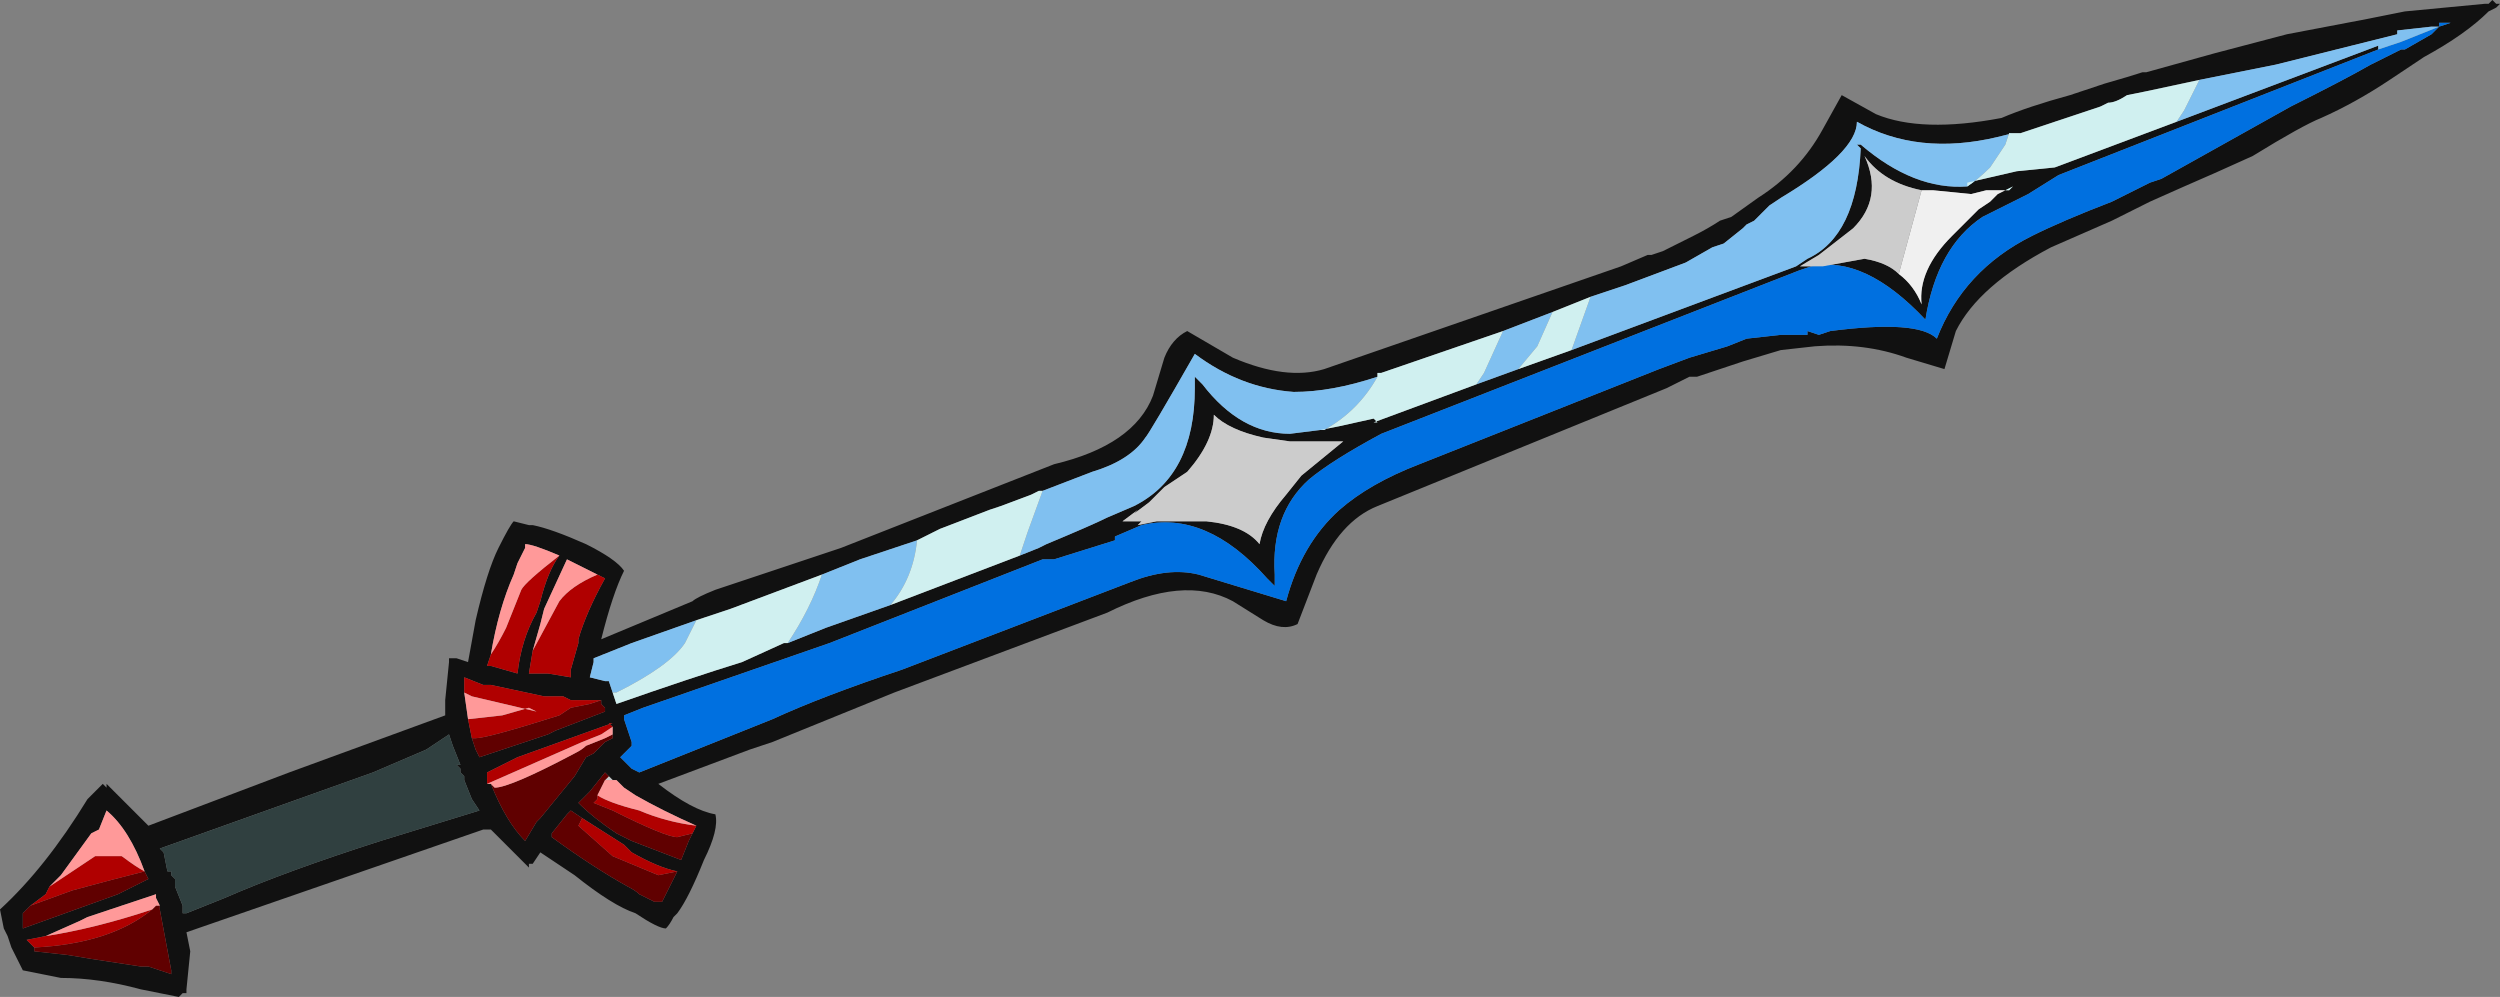 <?xml version="1.0" encoding="UTF-8" standalone="no"?>
<svg xmlns:ffdec="https://www.free-decompiler.com/flash" xmlns:xlink="http://www.w3.org/1999/xlink" ffdec:objectType="frame" height="91.7px" width="229.95px" xmlns="http://www.w3.org/2000/svg">
  <rect width="100%" height="100%" fill="#808080" stroke="none"/>
  <g transform="matrix(1.0, 0.0, 0.0, 1.0, 93.1, 55.3)">
    <use ffdec:characterId="1229" height="13.1" transform="matrix(7.0, 0.0, 0.0, 7.0, -93.1, -55.3)" width="32.85" xlink:href="#shape0"/>
  </g>
  <defs>
    <g id="shape0" transform="matrix(1.0, 0.0, 0.0, 1.0, 13.3, 7.9)">
      <path d="M0.1 -0.6 L0.35 -0.7 0.45 -0.75 Q1.05 -1.0 1.25 -1.1 L1.6 -1.25 Q2.4 -1.65 2.4 -2.8 L2.4 -2.95 2.5 -2.85 Q3.0 -2.2 3.65 -2.2 L4.05 -2.25 4.3 -2.3 4.75 -2.4 4.8 -2.35 4.75 -2.35 6.1 -2.85 6.65 -3.05 7.35 -3.3 10.3 -4.4 10.45 -4.5 Q11.1 -4.8 11.15 -5.95 L11.1 -6.0 11.15 -6.0 Q11.85 -5.4 12.55 -5.45 L12.55 -5.5 13.2 -5.65 13.7 -5.7 15.3 -6.3 17.95 -7.3 17.95 -7.25 13.75 -5.6 13.35 -5.35 12.75 -5.05 Q12.15 -4.65 12.0 -3.7 L12.0 -3.7 Q11.2 -4.55 10.5 -4.4 L10.35 -4.35 4.85 -2.2 Q4.2 -1.85 3.9 -1.6 3.4 -1.15 3.45 -0.35 L3.45 -0.2 3.35 -0.3 Q2.55 -1.2 1.7 -1.0 L1.35 -0.85 1.35 -0.8 0.55 -0.55 0.4 -0.55 -2.4 0.55 -4.85 1.4 -5.1 1.5 -5.1 1.55 -5.0 1.85 -5.0 1.9 -5.15 2.05 -5.0 2.2 -4.9 2.25 Q-4.65 2.15 -4.4 2.05 L-3.15 1.55 Q-2.5 1.25 -1.45 0.9 L1.55 -0.25 Q2.05 -0.45 2.45 -0.35 L3.6 0.0 Q3.8 -0.75 4.3 -1.2 4.7 -1.55 5.35 -1.8 L8.5 -3.05 8.9 -3.2 9.4 -3.35 9.65 -3.45 10.1 -3.5 10.45 -3.5 10.45 -3.55 10.6 -3.5 10.75 -3.55 Q11.9 -3.7 12.15 -3.45 12.5 -4.35 13.4 -4.8 13.8 -5.0 14.45 -5.25 L14.95 -5.5 15.1 -5.55 16.8 -6.5 Q17.5 -6.85 17.85 -7.05 L18.25 -7.25 18.3 -7.25 18.65 -7.45 18.75 -7.55 18.9 -7.6 18.75 -7.6 18.75 -7.55 18.65 -7.55 18.2 -7.5 18.2 -7.45 Q18.0 -7.4 16.6 -7.05 L15.6 -6.85 14.9 -6.7 14.65 -6.65 Q14.5 -6.55 14.4 -6.55 L14.3 -6.5 13.25 -6.15 13.15 -6.15 12.95 -6.1 Q11.9 -5.85 11.1 -6.3 11.1 -5.9 10.1 -5.3 L9.95 -5.2 9.85 -5.1 Q9.8 -5.05 9.75 -5.0 L9.65 -4.95 9.6 -4.9 9.35 -4.7 9.2 -4.65 8.85 -4.45 8.05 -4.15 7.6 -4.0 7.1 -3.8 6.45 -3.55 4.85 -3.0 4.8 -3.0 4.8 -2.95 Q4.2 -2.75 3.7 -2.75 3.0 -2.8 2.4 -3.25 1.8 -2.2 1.75 -2.15 1.55 -1.85 1.05 -1.7 L0.4 -1.45 0.35 -1.45 0.25 -1.4 -0.15 -1.25 -0.3 -1.2 -0.95 -0.95 -1.25 -0.8 -2.0 -0.55 -2.5 -0.35 -3.7 0.1 -4.15 0.25 -5.0 0.55 -5.5 0.75 -5.5 0.8 -5.55 1.0 -5.35 1.05 -5.3 1.05 -5.25 1.2 -5.2 1.35 Q-4.2 1.0 -3.55 0.8 L-3.0 0.55 -2.95 0.55 -2.45 0.35 -1.6 0.05 0.1 -0.6 M1.85 -2.7 L2.0 -3.2 Q2.1 -3.45 2.3 -3.55 L2.9 -3.2 Q3.6 -2.9 4.1 -3.05 L8.0 -4.4 8.35 -4.55 8.4 -4.55 8.55 -4.6 8.95 -4.8 Q9.15 -4.9 9.3 -5.0 L9.45 -5.05 9.8 -5.3 Q10.35 -5.65 10.65 -6.2 L10.9 -6.65 11.35 -6.4 Q11.95 -6.15 13.0 -6.35 13.35 -6.5 13.9 -6.65 L14.35 -6.8 Q14.7 -6.9 14.85 -6.95 L14.9 -6.95 15.8 -7.2 16.75 -7.45 17.8 -7.65 18.3 -7.75 19.35 -7.85 19.4 -7.85 19.45 -7.9 19.5 -7.85 19.55 -7.85 19.5 -7.8 19.4 -7.75 Q19.1 -7.45 18.55 -7.15 L18.1 -6.85 Q17.65 -6.55 17.2 -6.35 16.95 -6.25 16.3 -5.85 15.75 -5.6 15.4 -5.45 L14.95 -5.25 14.45 -5.0 13.65 -4.65 Q12.7 -4.15 12.4 -3.55 L12.25 -3.05 11.75 -3.2 Q11.2 -3.4 10.55 -3.35 L10.1 -3.3 9.6 -3.15 9.0 -2.95 8.9 -2.95 8.6 -2.8 4.8 -1.25 Q4.3 -1.05 4.0 -0.35 L3.75 0.3 Q3.55 0.4 3.3 0.25 L2.9 0.0 Q2.25 -0.35 1.25 0.15 L-1.55 1.2 -3.15 1.85 -3.45 1.95 -4.65 2.4 Q-4.2 2.75 -3.9 2.8 -3.85 3.0 -4.05 3.4 -4.25 3.9 -4.4 4.1 L-4.45 4.15 Q-4.5 4.25 -4.55 4.3 -4.65 4.3 -4.95 4.1 -5.25 4.0 -5.75 3.6 L-6.2 3.3 -6.3 3.45 -6.35 3.45 -6.35 3.5 -6.85 3.0 -6.95 3.0 -10.85 4.35 -10.8 4.6 -10.85 5.1 -10.85 5.15 -10.9 5.15 -10.95 5.2 -11.45 5.1 Q-12.0 4.95 -12.5 4.95 L-13.0 4.85 -13.15 4.55 -13.2 4.4 -13.25 4.3 -13.3 4.05 Q-12.7 3.5 -12.15 2.6 L-11.95 2.4 -11.9 2.45 -11.9 2.4 -11.35 2.95 -9.5 2.25 -7.45 1.5 -7.45 1.3 -7.4 0.8 -7.4 0.75 -7.3 0.75 -7.15 0.8 -7.05 0.25 Q-6.9 -0.4 -6.75 -0.7 -6.6 -1.0 -6.55 -1.05 L-6.35 -1.0 -6.3 -1.0 Q-6.05 -0.95 -5.6 -0.75 -5.2 -0.55 -5.1 -0.4 -5.25 -0.1 -5.4 0.5 L-4.2 0.0 Q-4.15 -0.05 -3.9 -0.15 L-2.25 -0.7 0.55 -1.8 Q1.6 -2.05 1.85 -2.7 M2.2 -1.05 L2.55 -1.05 Q3.05 -1.0 3.25 -0.75 3.3 -1.05 3.6 -1.4 L3.8 -1.65 4.35 -2.1 3.65 -2.1 3.3 -2.15 Q2.85 -2.25 2.65 -2.45 2.65 -2.1 2.3 -1.7 L2.0 -1.5 1.8 -1.3 1.6 -1.15 1.65 -1.2 1.45 -1.05 1.7 -1.05 1.65 -1.0 1.9 -1.05 2.2 -1.05 M11.95 -5.4 Q11.45 -5.5 11.2 -5.85 11.45 -5.3 11.05 -4.9 L10.6 -4.55 10.35 -4.4 10.65 -4.4 11.2 -4.5 Q11.5 -4.45 11.65 -4.3 11.85 -4.15 11.95 -3.9 11.9 -4.35 12.35 -4.8 L12.7 -5.15 12.85 -5.25 12.95 -5.35 13.05 -5.4 13.15 -5.45 13.1 -5.4 12.8 -5.4 12.6 -5.35 12.1 -5.4 11.95 -5.4 M-5.95 -0.6 Q-6.3 -0.75 -6.4 -0.75 L-6.4 -0.7 -6.5 -0.5 -6.55 -0.35 Q-6.75 0.1 -6.85 0.7 L-6.9 0.85 -6.85 0.85 -6.5 0.95 Q-6.45 0.5 -6.25 0.15 L-6.2 0.0 Q-6.1 -0.4 -5.95 -0.6 M-6.3 0.65 L-6.35 0.95 -6.1 0.95 -5.8 1.0 -5.8 0.9 -5.7 0.55 -5.7 0.5 Q-5.6 0.15 -5.35 -0.3 L-5.45 -0.35 -5.85 -0.55 -6.15 0.1 -6.2 0.3 -6.3 0.65 M-5.4 1.3 L-5.8 1.3 -5.9 1.25 -6.15 1.25 -6.85 1.1 -6.95 1.1 -7.2 1.0 -7.2 1.2 -7.15 1.55 -7.1 1.8 -7.05 1.95 -7.0 2.05 -6.1 1.75 -6.0 1.7 -5.35 1.45 -5.35 1.4 -5.4 1.35 -5.4 1.3 M-5.25 1.65 L-5.3 1.6 -5.25 1.6 -6.5 2.05 -6.9 2.25 -6.9 2.4 -6.85 2.4 Q-6.65 2.9 -6.4 3.15 L-6.25 2.9 -6.2 2.85 -5.75 2.3 -5.6 2.05 -5.5 2.0 -5.35 1.85 -5.25 1.8 -5.25 1.75 -5.25 1.65 M-5.3 2.3 L-5.35 2.25 -5.55 2.5 -5.7 2.65 Q-5.5 2.85 -5.2 3.05 L-5.0 3.15 -4.35 3.4 -4.25 3.15 -4.2 3.05 -4.15 2.95 Q-4.6 2.75 -4.95 2.55 L-5.1 2.45 -5.2 2.35 -5.25 2.35 -5.3 2.3 M-5.7 2.7 L-5.7 2.7 M-4.4 3.55 Q-4.65 3.5 -5.0 3.3 L-5.1 3.2 -5.65 2.85 -5.8 2.75 -5.85 2.8 -6.05 3.05 -6.05 3.1 Q-5.5 3.5 -5.05 3.75 -4.95 3.8 -4.9 3.85 L-4.7 3.95 -4.6 3.95 -4.4 3.55 M-6.4 0.9 L-6.4 0.9 M-7.7 1.95 L-8.4 2.25 -11.2 3.25 -11.15 3.3 -11.1 3.55 -11.05 3.55 -11.05 3.6 -11.0 3.65 -11.0 3.75 -10.9 4.0 -10.9 4.1 -10.85 4.1 -10.35 3.9 Q-9.55 3.55 -8.3 3.15 L-7.0 2.75 -7.1 2.6 -7.2 2.35 -7.2 2.3 -7.25 2.25 -7.25 2.2 -7.3 2.15 -7.25 2.15 -7.35 1.9 -7.4 1.75 -7.7 1.95 M-11.2 4.0 L-11.25 3.9 -11.25 3.85 -12.15 4.15 -12.25 4.2 -12.7 4.4 -12.95 4.45 -12.85 4.55 -12.85 4.6 -12.4 4.65 -12.1 4.7 -11.45 4.8 -11.35 4.8 -11.05 4.9 -11.05 4.85 -11.2 4.05 -11.2 4.0 M-12.9 4.0 L-13.0 4.1 -13.0 4.3 -11.75 3.85 -11.35 3.65 -11.4 3.55 Q-11.6 3.0 -11.9 2.75 L-12.0 3.0 -12.1 3.05 -12.5 3.6 -12.65 3.75 -12.7 3.85 -12.9 4.0" fill="#111111" fill-rule="evenodd" stroke="none"/>
      <path d="M-7.7 1.95 L-7.4 1.75 -7.35 1.9 -7.25 2.15 -7.3 2.15 -7.25 2.2 -7.25 2.25 -7.2 2.3 -7.2 2.35 -7.1 2.6 -7.0 2.75 -8.3 3.15 Q-9.55 3.55 -10.35 3.9 L-10.85 4.1 -10.9 4.1 -10.9 4.0 -11.0 3.75 -11.0 3.65 -11.05 3.6 -11.05 3.55 -11.1 3.55 -11.15 3.3 -11.2 3.25 -8.4 2.25 -7.7 1.95" fill="#304040" fill-rule="evenodd" stroke="none"/>
      <path d="M13.1 -5.4 L13.15 -5.45 13.05 -5.4 13.1 -5.4" fill="#d0fdff" fill-rule="evenodd" stroke="none"/>
      <path d="M-5.35 2.35 L-5.3 2.3 -5.25 2.35 -5.35 2.35" fill="#cbcbcb" fill-rule="evenodd" stroke="none"/>
      <path d="M18.75 -7.55 L18.75 -7.6 18.9 -7.6 18.75 -7.55 18.65 -7.45 18.3 -7.25 18.25 -7.25 17.85 -7.05 Q17.5 -6.85 16.8 -6.5 L15.1 -5.55 14.95 -5.5 14.45 -5.25 Q13.8 -5.0 13.4 -4.8 12.5 -4.35 12.15 -3.45 11.9 -3.7 10.75 -3.55 L10.6 -3.5 10.45 -3.55 10.45 -3.5 10.1 -3.5 9.65 -3.45 9.4 -3.35 8.9 -3.2 8.5 -3.05 5.35 -1.8 Q4.7 -1.55 4.3 -1.2 3.8 -0.75 3.6 0.0 L2.45 -0.35 Q2.05 -0.45 1.55 -0.25 L-1.45 0.9 Q-2.5 1.25 -3.15 1.55 L-4.4 2.05 Q-4.65 2.15 -4.9 2.25 L-5.0 2.2 -5.15 2.05 -5.0 1.9 -5.0 1.85 -5.1 1.55 -5.1 1.5 -4.85 1.4 -2.4 0.55 0.4 -0.55 0.55 -0.55 1.35 -0.8 1.35 -0.85 1.7 -1.0 Q2.55 -1.2 3.35 -0.3 L3.45 -0.2 3.45 -0.35 Q3.4 -1.15 3.9 -1.6 4.2 -1.85 4.85 -2.2 L10.35 -4.35 10.5 -4.4 Q11.2 -4.55 12.0 -3.7 L12.0 -3.7 Q12.15 -4.65 12.75 -5.05 L13.35 -5.35 13.75 -5.6 17.95 -7.25 18.25 -7.35 18.75 -7.55" fill="#0070e0" fill-rule="evenodd" stroke="none"/>
      <path d="M-7.1 1.8 L-7.05 1.8 Q-6.9 1.8 -5.95 1.5 L-5.8 1.4 -5.55 1.35 -5.4 1.3 -5.4 1.35 -5.35 1.4 -5.35 1.45 -6.0 1.7 -6.1 1.75 -7.0 2.05 -7.05 1.95 -7.1 1.8 M-5.25 1.75 L-5.25 1.8 -5.35 1.85 -5.5 2.0 -5.6 2.05 -5.75 2.3 -6.2 2.85 -6.25 2.9 -6.4 3.15 Q-6.65 2.9 -6.85 2.4 L-6.8 2.45 Q-6.6 2.45 -5.75 2.0 -5.65 1.95 -5.6 1.9 L-5.35 1.8 -5.25 1.75 M-4.2 3.05 L-4.25 3.15 -4.35 3.4 -5.0 3.15 -5.2 3.05 Q-5.5 2.85 -5.7 2.65 L-5.55 2.5 -5.35 2.25 -5.3 2.3 -5.35 2.35 -5.45 2.55 -5.45 2.6 -5.5 2.65 -5.25 2.75 Q-4.55 3.1 -4.4 3.1 L-4.2 3.05 M-5.65 2.85 L-5.7 2.95 -5.25 3.35 -4.65 3.6 -4.4 3.55 -4.6 3.95 -4.7 3.95 -4.9 3.85 Q-4.95 3.8 -5.05 3.75 -5.5 3.5 -6.05 3.1 L-6.05 3.05 -5.85 2.8 -5.8 2.75 -5.65 2.85 M-11.2 4.0 L-11.2 4.05 -11.05 4.85 -11.05 4.9 -11.35 4.8 -11.45 4.8 -12.1 4.7 -12.4 4.65 -12.85 4.6 -12.85 4.55 Q-11.85 4.5 -11.3 4.05 L-11.25 4.0 -11.2 4.0 M-11.4 3.55 L-11.35 3.65 -11.75 3.85 -13.0 4.3 -13.0 4.1 -12.9 4.0 -12.35 3.8 Q-11.8 3.65 -11.4 3.55" fill="#600000" fill-rule="evenodd" stroke="none"/>
      <path d="M-6.85 0.7 Q-6.75 0.55 -6.65 0.35 L-6.45 -0.15 Q-6.4 -0.25 -5.95 -0.6 -6.1 -0.4 -6.2 0.0 L-6.25 0.15 Q-6.45 0.5 -6.5 0.95 L-6.85 0.85 -6.9 0.85 -6.85 0.7 M-5.45 -0.35 L-5.35 -0.3 Q-5.6 0.15 -5.7 0.5 L-5.7 0.55 -5.8 0.9 -5.8 1.0 -6.1 0.95 -6.35 0.95 -6.3 0.65 -5.95 0.0 Q-5.8 -0.2 -5.45 -0.35 M-7.2 1.2 L-7.2 1.0 -6.95 1.1 -6.85 1.1 -6.15 1.25 -5.9 1.25 -5.8 1.3 -5.4 1.3 -5.55 1.35 -5.8 1.4 -5.95 1.5 Q-6.9 1.8 -7.05 1.8 L-7.1 1.8 -7.15 1.55 -6.7 1.5 -6.35 1.4 -6.25 1.45 -7.1 1.25 -7.2 1.2 M-6.9 2.4 L-6.9 2.25 -6.5 2.05 -5.25 1.6 -5.3 1.6 -5.25 1.65 -5.4 1.75 -5.65 1.85 -6.9 2.4 M-4.2 3.05 L-4.4 3.1 Q-4.55 3.1 -5.25 2.75 L-5.5 2.65 -5.45 2.6 -5.45 2.55 Q-5.3 2.65 -4.9 2.75 -4.55 2.9 -4.15 2.95 L-4.2 3.05 M-4.4 3.55 L-4.65 3.6 -5.25 3.35 -5.7 2.95 -5.65 2.85 -5.1 3.2 -5.0 3.3 Q-4.65 3.5 -4.4 3.55 M-12.85 4.55 L-12.95 4.45 -12.7 4.4 Q-12.05 4.3 -11.3 4.05 -11.85 4.5 -12.85 4.55 M-11.4 3.55 Q-11.8 3.65 -12.35 3.8 L-12.9 4.0 -12.7 3.85 -12.65 3.75 -12.05 3.35 -11.7 3.35 Q-11.5 3.5 -11.4 3.55" fill="#b00000" fill-rule="evenodd" stroke="none"/>
      <path d="M-6.85 0.7 Q-6.75 0.1 -6.55 -0.35 L-6.5 -0.5 -6.4 -0.7 -6.4 -0.75 Q-6.3 -0.75 -5.95 -0.6 -6.4 -0.25 -6.45 -0.15 L-6.65 0.35 Q-6.75 0.55 -6.85 0.7 M-5.45 -0.35 Q-5.8 -0.2 -5.95 0.0 L-6.3 0.65 -6.2 0.3 -6.15 0.1 -5.85 -0.55 -5.45 -0.35 M-7.2 1.2 L-7.1 1.25 -6.25 1.45 -6.35 1.4 -6.7 1.5 -7.15 1.55 -7.2 1.2 M-6.9 2.4 L-5.65 1.85 -5.4 1.75 -5.25 1.65 -5.25 1.75 -5.35 1.8 -5.6 1.9 Q-5.65 1.95 -5.75 2.0 -6.6 2.45 -6.8 2.45 L-6.85 2.4 -6.9 2.4 M-5.45 2.55 L-5.35 2.35 -5.25 2.35 -5.2 2.35 -5.1 2.45 -4.95 2.55 Q-4.6 2.75 -4.15 2.95 -4.55 2.9 -4.9 2.75 -5.3 2.65 -5.45 2.55 M-12.7 4.4 L-12.25 4.2 -12.15 4.15 -11.25 3.85 -11.25 3.9 -11.2 4.0 -11.25 4.0 -11.3 4.05 Q-12.05 4.3 -12.7 4.4 M-12.65 3.75 L-12.5 3.6 -12.1 3.05 -12.0 3.0 -11.9 2.75 Q-11.6 3.0 -11.4 3.55 -11.5 3.5 -11.7 3.35 L-12.05 3.35 -12.65 3.75" fill="#ff9999" fill-rule="evenodd" stroke="none"/>
      <path d="M4.05 -2.25 L3.65 -2.2 Q3.0 -2.2 2.5 -2.85 L2.4 -2.95 2.4 -2.8 Q2.4 -1.65 1.6 -1.25 L1.25 -1.1 Q1.05 -1.0 0.45 -0.75 L0.35 -0.7 0.1 -0.6 0.2 -0.9 0.4 -1.45 1.05 -1.7 Q1.55 -1.85 1.75 -2.15 1.8 -2.2 2.4 -3.25 3.0 -2.8 3.7 -2.75 4.2 -2.75 4.8 -2.95 4.55 -2.5 4.1 -2.25 L4.05 -2.25 M-1.6 0.05 L-2.45 0.35 -2.95 0.55 Q-2.65 0.1 -2.5 -0.35 L-2.0 -0.55 -1.25 -0.8 Q-1.3 -0.3 -1.6 0.05 M-5.25 1.2 L-5.3 1.05 -5.35 1.05 -5.55 1.0 -5.5 0.8 -5.5 0.75 -5.0 0.55 -4.15 0.25 -4.3 0.55 Q-4.5 0.85 -5.2 1.2 L-5.25 1.2 M6.45 -3.55 L7.1 -3.8 6.9 -3.35 6.65 -3.05 6.1 -2.85 6.2 -3.0 6.45 -3.55 M7.6 -4.0 L8.05 -4.15 8.85 -4.45 9.2 -4.65 9.35 -4.7 9.6 -4.9 9.65 -4.95 9.75 -5.0 Q9.8 -5.05 9.85 -5.1 L9.95 -5.2 10.1 -5.3 Q11.1 -5.9 11.1 -6.3 11.9 -5.85 12.95 -6.1 L13.15 -6.15 13.1 -6.15 13.05 -6.0 12.85 -5.7 Q12.7 -5.55 12.55 -5.45 11.85 -5.4 11.15 -6.0 L11.1 -6.0 11.15 -5.95 Q11.1 -4.8 10.45 -4.5 L10.3 -4.4 7.35 -3.3 7.6 -4.0 M15.6 -6.85 L16.6 -7.05 Q18.0 -7.4 18.2 -7.45 L18.2 -7.5 18.65 -7.55 18.75 -7.55 18.25 -7.35 17.95 -7.25 17.95 -7.3 15.3 -6.3 15.4 -6.45 15.6 -6.85" fill="#80c0f0" fill-rule="evenodd" stroke="none"/>
      <path d="M0.1 -0.6 L-1.6 0.05 Q-1.3 -0.3 -1.25 -0.8 L-0.95 -0.95 -0.3 -1.2 -0.15 -1.25 0.25 -1.4 0.35 -1.45 0.4 -1.45 0.2 -0.9 0.1 -0.6 M-2.95 0.55 L-3.0 0.55 -3.55 0.8 Q-4.2 1.0 -5.2 1.35 L-5.25 1.2 -5.2 1.2 Q-4.5 0.85 -4.3 0.55 L-4.15 0.25 -3.7 0.1 -2.5 -0.35 Q-2.65 0.1 -2.95 0.55 M4.8 -2.95 L4.8 -3.0 4.85 -3.0 6.45 -3.55 6.2 -3.0 6.1 -2.85 4.75 -2.35 4.8 -2.35 4.75 -2.4 4.3 -2.3 4.05 -2.25 4.1 -2.25 Q4.55 -2.5 4.8 -2.95 M7.1 -3.8 L7.6 -4.0 7.35 -3.3 6.65 -3.05 6.9 -3.35 7.1 -3.8 M13.15 -6.15 L13.25 -6.15 14.3 -6.5 14.4 -6.55 Q14.5 -6.55 14.65 -6.65 L14.9 -6.7 15.6 -6.85 15.4 -6.45 15.3 -6.3 13.7 -5.7 13.2 -5.65 12.55 -5.5 12.55 -5.45 Q12.7 -5.55 12.85 -5.7 L13.05 -6.0 13.1 -6.15 13.15 -6.15" fill="#d0f0f0" fill-rule="evenodd" stroke="none"/>
      <path d="M11.65 -4.3 L11.95 -5.4 12.1 -5.4 12.6 -5.35 12.8 -5.4 13.1 -5.4 13.05 -5.4 12.95 -5.35 12.85 -5.25 12.7 -5.15 12.35 -4.8 Q11.9 -4.35 11.95 -3.9 11.85 -4.15 11.65 -4.3" fill="#f0f0f0" fill-rule="evenodd" stroke="none"/>
      <path d="M2.2 -1.05 L1.9 -1.05 1.65 -1.0 1.7 -1.05 1.45 -1.05 1.65 -1.2 1.6 -1.15 1.8 -1.3 2.0 -1.5 2.3 -1.7 Q2.65 -2.1 2.65 -2.45 2.85 -2.25 3.3 -2.15 L3.65 -2.1 4.35 -2.1 3.8 -1.65 3.6 -1.4 Q3.3 -1.05 3.25 -0.75 3.05 -1.0 2.55 -1.05 L2.2 -1.05 M11.65 -4.3 Q11.5 -4.45 11.2 -4.5 L10.65 -4.4 10.35 -4.4 10.6 -4.55 11.05 -4.9 Q11.45 -5.3 11.2 -5.85 11.45 -5.5 11.95 -5.4 L11.65 -4.3" fill="#cccccc" fill-rule="evenodd" stroke="none"/>
    </g>
  </defs>
</svg>
